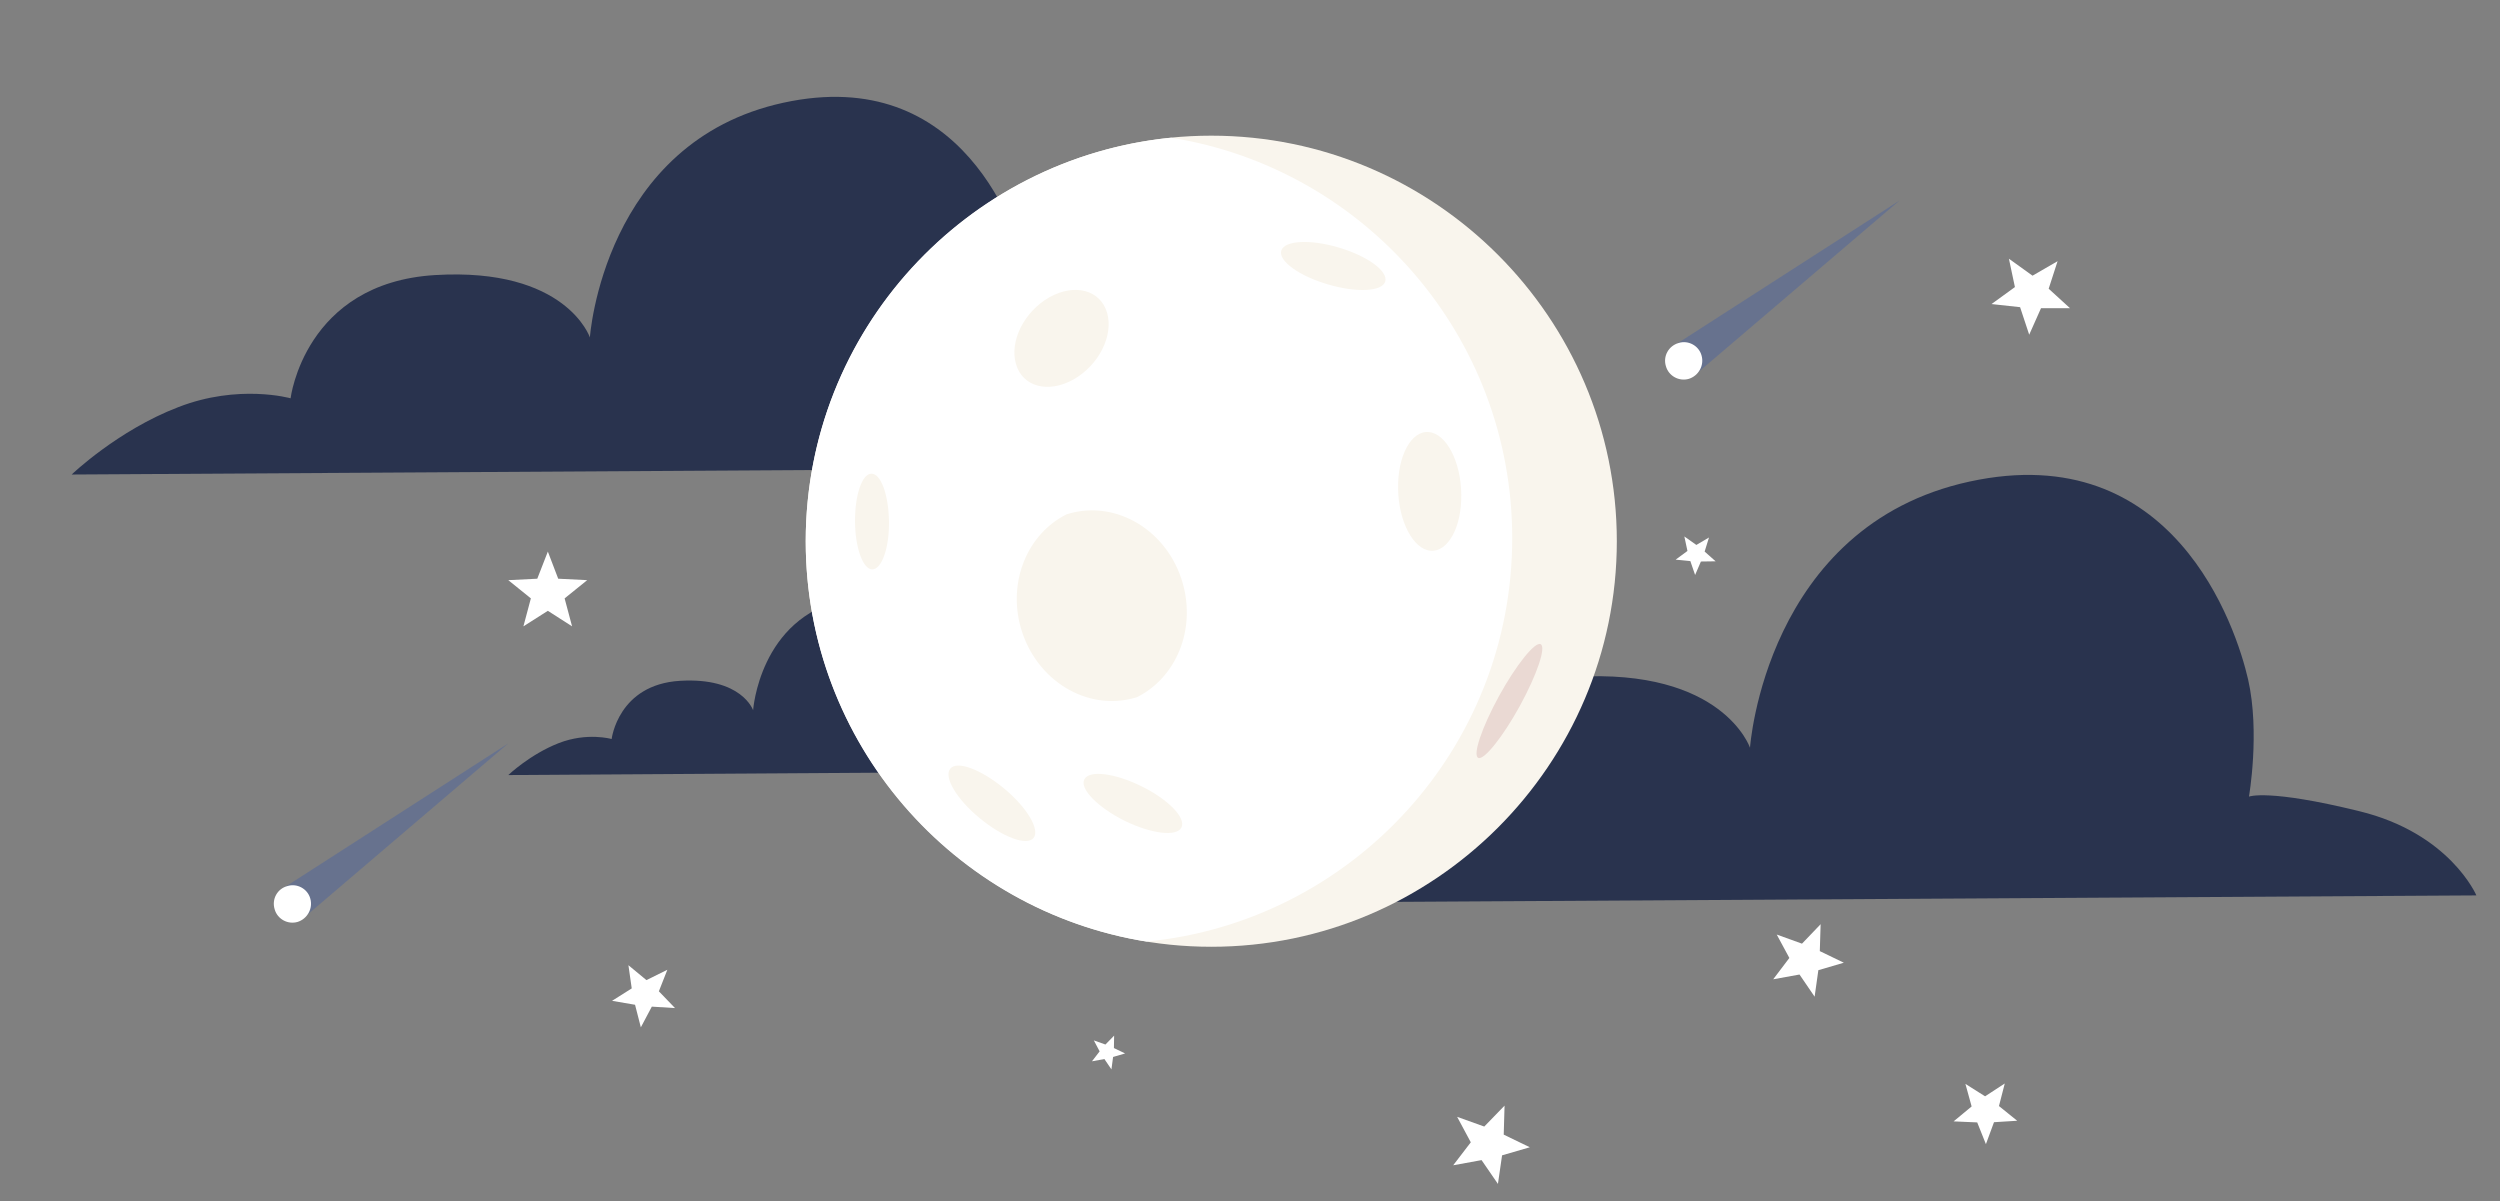 <?xml version="1.0" encoding="utf-8"?>
<!-- Generator: Adobe Illustrator 24.1.1, SVG Export Plug-In . SVG Version: 6.00 Build 0)  -->
<svg version="1.1" id="Layer_1" xmlns="http://www.w3.org/2000/svg" xmlns:xlink="http://www.w3.org/1999/xlink" x="0px" y="0px"
	 viewBox="0 0 120.7 58" enable-background="new 0 0 120.7 58" xml:space="preserve">
<rect x="0" y="0" width="120.7" height="58" fill="#808080" stroke="none"/>
<g>
	<g>
		<g>
			<polygon fill-rule="evenodd" clip-rule="evenodd" fill="#FFFFFF" points="30.34,46.6 31.21,47.32 32.22,46.82 31.81,47.86 
				32.59,48.67 31.47,48.6 30.94,49.6 30.66,48.51 29.55,48.32 30.5,47.72 			"/>
			<polygon fill-rule="evenodd" clip-rule="evenodd" fill="#FFFFFF" points="26.45,26.63 26.95,27.94 28.35,28.01 27.26,28.89 
				27.62,30.24 26.45,29.49 25.27,30.24 25.63,28.89 24.54,28.01 25.94,27.94 			"/>
			<polygon fill-rule="evenodd" clip-rule="evenodd" fill="#FFFFFF" points="72.64,53.38 72.6,54.78 73.86,55.39 72.52,55.78 
				72.32,57.16 71.53,56.01 70.16,56.26 71.01,55.15 70.35,53.92 71.66,54.39 			"/>
			<polygon fill-rule="evenodd" clip-rule="evenodd" fill="#FFFFFF" points="96.99,12.49 98.13,13.31 99.34,12.61 98.91,13.94 
				99.94,14.88 98.54,14.88 97.97,16.16 97.53,14.83 96.15,14.68 97.28,13.86 			"/>
			<polygon fill-rule="evenodd" clip-rule="evenodd" fill="#FFFFFF" points="94.32,54.14 95.19,53.42 94.89,52.33 95.84,52.93 
				96.79,52.31 96.51,53.4 97.39,54.11 96.27,54.18 95.88,55.24 95.46,54.19 			"/>
			<path fill-rule="evenodd" clip-rule="evenodd" fill="#29334E" d="M3.46,22.91c0,0,2.22-2.13,5.14-3.25
				c2.92-1.14,5.43-0.43,5.43-0.43s0.67-5.57,6.98-5.95c6.33-0.38,7.47,3.01,7.47,3.01s0.65-9.44,9.34-11.33
				c8.68-1.89,11.34,6.19,11.85,8.42c0.51,2.25,0.03,4.98,0.03,4.98s0.81-0.33,4.68,0.62c3.87,0.94,5,3.59,5,3.59L3.46,22.91z"/>
			<path fill-rule="evenodd" clip-rule="evenodd" fill="#29334E" d="M56.1,43.61c0,0,2.52-2.41,5.83-3.69
				c3.31-1.3,6.16-0.49,6.16-0.49s0.76-6.32,7.92-6.75c7.18-0.43,8.48,3.42,8.48,3.42s0.74-10.71,10.6-12.85
				c9.85-2.14,12.87,7.02,13.45,9.56c0.58,2.56,0.04,5.65,0.04,5.65s0.92-0.38,5.31,0.7c4.39,1.06,5.67,4.07,5.67,4.07L56.1,43.61z"
				/>
			<g>
				<polygon fill-rule="evenodd" clip-rule="evenodd" fill="#67728E" points="13.61,42.92 24.54,35.89 14.62,44.35 				"/>
				<path fill-rule="evenodd" clip-rule="evenodd" fill="#FFFFFF" d="M13.87,42.78c0.47-0.15,0.98,0.13,1.11,0.6
					c0.14,0.48-0.14,0.98-0.61,1.13c-0.48,0.14-0.98-0.14-1.11-0.61C13.11,43.41,13.39,42.91,13.87,42.78L13.87,42.78z"/>
			</g>
			<g>
				<polygon fill-rule="evenodd" clip-rule="evenodd" fill="#67728E" points="80.78,16.71 91.71,9.68 81.79,18.14 				"/>
				<path fill-rule="evenodd" clip-rule="evenodd" fill="#FFFFFF" d="M81.04,16.56c0.47-0.15,0.98,0.13,1.11,0.6
					c0.14,0.48-0.14,0.98-0.61,1.13c-0.48,0.14-0.98-0.14-1.11-0.61C80.28,17.2,80.56,16.7,81.04,16.56L81.04,16.56z"/>
			</g>
			<polygon fill-rule="evenodd" clip-rule="evenodd" fill="#FFFFFF" points="53.79,50 53.78,50.6 54.32,50.86 53.74,51.03 
				53.66,51.63 53.32,51.13 52.72,51.24 53.09,50.76 52.81,50.23 53.37,50.43 			"/>
			<path fill-rule="evenodd" clip-rule="evenodd" fill="#29334E" d="M24.54,37.42c0,0,1.05-1,2.43-1.54c1.38-0.54,2.56-0.2,2.56-0.2
				s0.31-2.63,3.3-2.81c2.99-0.18,3.53,1.42,3.53,1.42s0.31-4.46,4.42-5.35c4.1-0.89,5.36,2.92,5.6,3.98
				c0.24,1.06,0.01,2.35,0.01,2.35s0.38-0.16,2.21,0.29c1.83,0.44,2.36,1.69,2.36,1.69L24.54,37.42z"/>
			<g>
				<path fill-rule="evenodd" clip-rule="evenodd" fill="#F9F5ED" d="M58.48,45.71c10.78,0,19.58-8.79,19.58-19.58
					S69.26,6.55,58.48,6.55S38.9,15.35,38.9,26.13S47.7,45.71,58.48,45.71L58.48,45.71z"/>
				<path fill-rule="evenodd" clip-rule="evenodd" fill="#FFFFFF" d="M55.36,45.46c-9.33-1.49-16.46-9.58-16.46-19.33
					c0-10.16,7.74-18.51,17.65-19.48c9.33,1.49,16.46,9.58,16.46,19.33C73.01,36.14,65.27,44.49,55.36,45.46L55.36,45.46z"/>
				<path fill-rule="evenodd" clip-rule="evenodd" fill="#F9F5ED" d="M45.88,37.11c0.33-0.4,1.49,0.04,2.6,0.96
					c1.11,0.92,1.74,1.99,1.42,2.39c-0.33,0.39-1.49-0.04-2.6-0.96C46.18,38.58,45.55,37.51,45.88,37.11L45.88,37.11z"/>
				<path fill-rule="evenodd" clip-rule="evenodd" fill="#F9F5ED" d="M52.35,37.63c0.23-0.46,1.46-0.31,2.76,0.33
					c1.3,0.64,2.16,1.53,1.93,1.99c-0.22,0.46-1.46,0.31-2.76-0.33C52.99,38.97,52.12,38.08,52.35,37.63L52.35,37.63z"/>
				<path fill-rule="evenodd" clip-rule="evenodd" fill="#F9F5ED" d="M68.98,20.86c0.84,0.07,1.55,1.41,1.57,3
					c0.03,1.58-0.64,2.8-1.48,2.73c-0.84-0.07-1.55-1.42-1.57-3C67.47,22.01,68.14,20.78,68.98,20.86L68.98,20.86z"/>
				<path fill-rule="evenodd" clip-rule="evenodd" fill="#F9F5ED" d="M61.86,12.1c0.15-0.49,1.39-0.56,2.77-0.15
					c1.39,0.41,2.39,1.14,2.25,1.64c-0.15,0.49-1.39,0.55-2.77,0.14C62.71,13.32,61.71,12.59,61.86,12.1L61.86,12.1z"/>
				<path fill-rule="evenodd" clip-rule="evenodd" fill="#F9F5ED" d="M49.05,17.57c-0.32-1.1,0.4-2.53,1.62-3.22
					c1.22-0.68,2.46-0.35,2.78,0.75c0.32,1.1-0.4,2.53-1.62,3.22C50.6,19.01,49.36,18.67,49.05,17.57L49.05,17.57z"/>
				<path fill-rule="evenodd" clip-rule="evenodd" fill="#F9F5ED" d="M42.07,22.87c0.46-0.01,0.83,1.02,0.85,2.3
					s-0.35,2.31-0.8,2.32c-0.45,0.01-0.83-1.03-0.84-2.3C41.27,23.91,41.62,22.87,42.07,22.87L42.07,22.87z"/>
				<path fill-rule="evenodd" clip-rule="evenodd" fill="#EAD9D3" d="M71.37,36.59c-0.28-0.13,0.17-1.46,1-2.98
					c0.83-1.51,1.74-2.64,2.01-2.51c0.28,0.13-0.17,1.46-1,2.98C72.55,35.59,71.64,36.72,71.37,36.59L71.37,36.59z"/>
				<path fill-rule="evenodd" clip-rule="evenodd" fill="#F9F5ED" d="M54.89,33.66c-0.03,0.01-0.06,0.02-0.1,0.03
					c-2.32,0.66-4.77-0.84-5.5-3.36c-0.65-2.26,0.33-4.57,2.21-5.5c0.03-0.01,0.06-0.02,0.1-0.03c2.32-0.67,4.78,0.83,5.5,3.35
					C57.75,30.42,56.77,32.73,54.89,33.66L54.89,33.66z"/>
			</g>
			<polygon fill-rule="evenodd" clip-rule="evenodd" fill="#FFFFFF" points="87.9,44.62 87.86,45.92 89.02,46.48 87.79,46.84 
				87.61,48.12 86.88,47.05 85.61,47.28 86.39,46.25 85.78,45.12 87,45.56 			"/>
			<polygon fill-rule="evenodd" clip-rule="evenodd" fill="#FFFFFF" points="81.32,25.9 81.9,26.31 82.51,25.95 82.3,26.63 
				82.83,27.1 82.12,27.11 81.84,27.76 81.61,27.09 80.9,27.02 81.47,26.6 			"/>
		</g>
	</g>
</g>
</svg>
